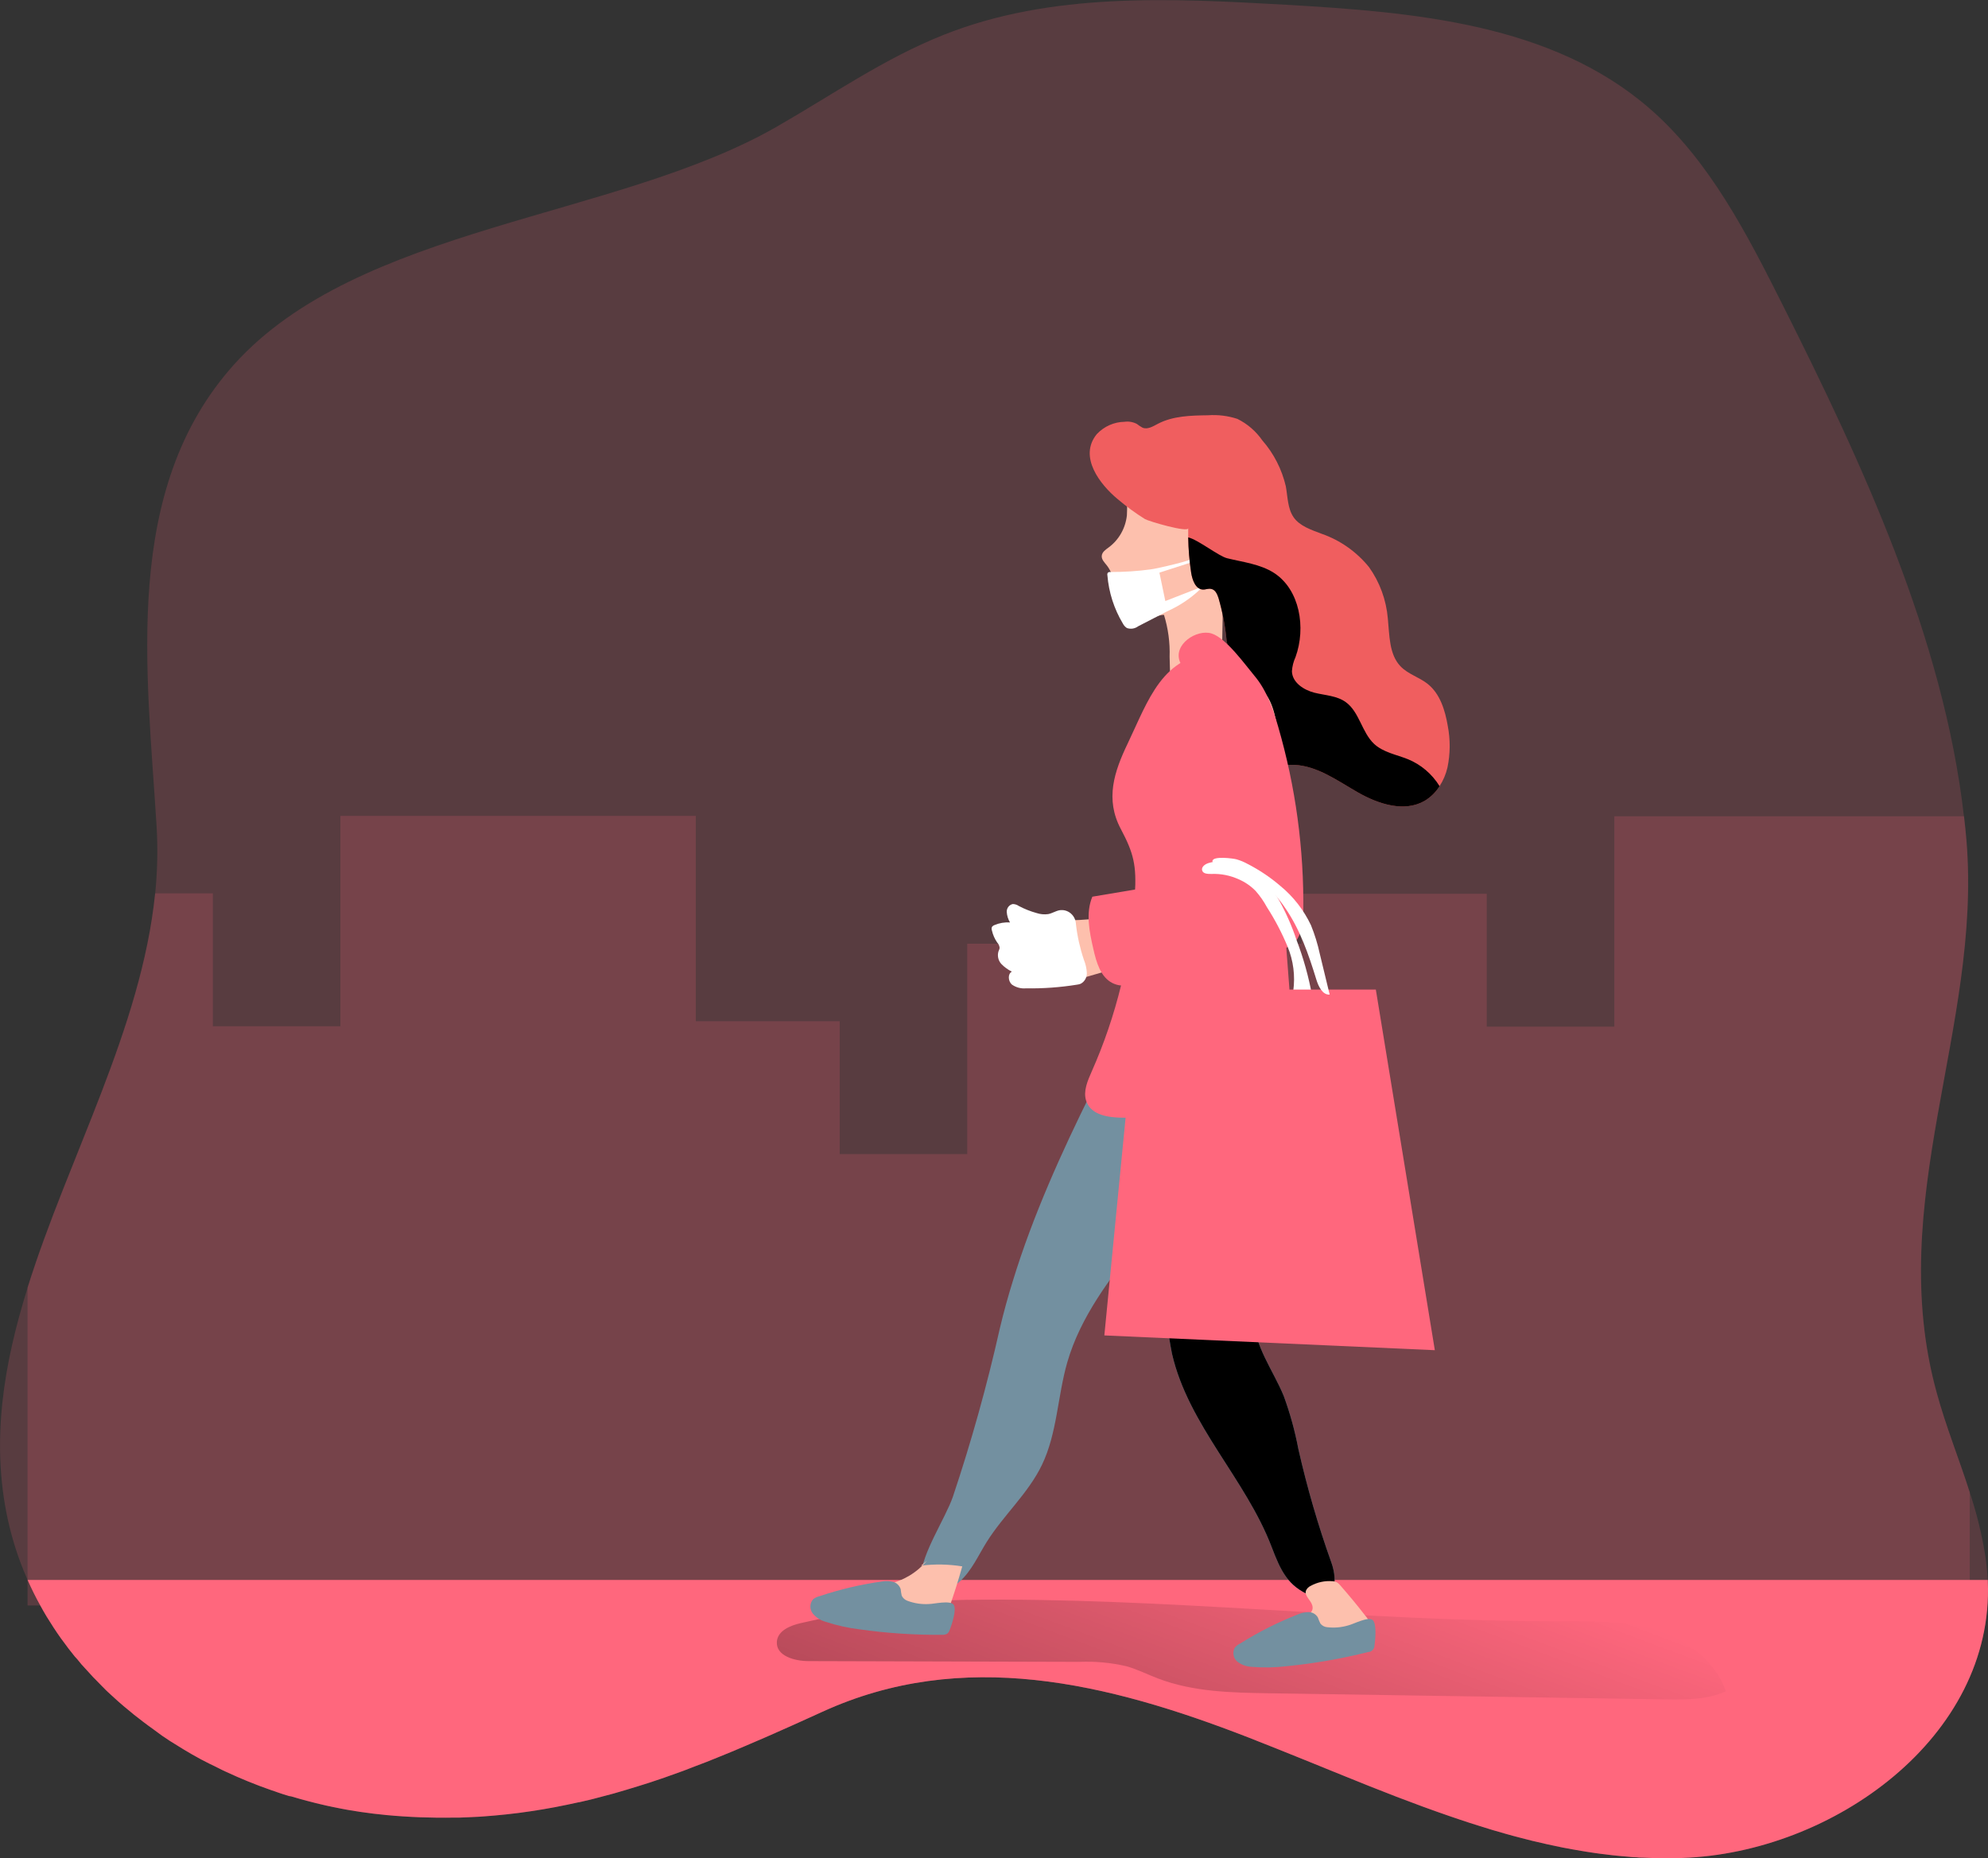 <svg width="292" height="273" viewBox="0 0 292 273" fill="none" xmlns="http://www.w3.org/2000/svg">
<rect x="0" y="0" width="292" height="273" fill="#333333" stroke="none"/>
<g clip-path="url(#clip0)">
<path opacity="0.18" d="M247.067 272.958C245.113 273.027 243.185 273.001 241.272 272.907C240.949 272.907 240.651 272.907 240.337 272.856C239.832 272.856 239.319 272.787 238.814 272.744C238.16 272.693 237.506 272.633 236.844 272.556C236.181 272.48 235.527 272.403 234.873 272.317C234.219 272.232 233.574 272.129 232.911 272.027C232.249 271.924 231.604 271.813 230.958 271.693L229.493 271.42C228.011 271.121 226.537 270.796 225.056 270.437L223.185 269.958C222.539 269.796 221.893 269.616 221.256 269.437L219.385 268.898L219.153 268.83C218.574 268.65 217.986 268.48 217.415 268.291C216.43 267.984 215.437 267.668 214.451 267.334L212.895 266.804C207.672 265.009 202.498 262.975 197.357 260.881L194.617 259.77C194.507 259.731 194.399 259.686 194.294 259.633L191.554 258.522C188.806 257.411 186.066 256.309 183.334 255.24C162.639 247.206 141.398 242.052 120.777 251.488L116.704 253.334C115.818 253.736 114.916 254.138 114.03 254.522L113.774 254.642L112.292 255.292C111.307 255.727 110.322 256.146 109.328 256.565C108.029 257.121 106.746 257.659 105.438 258.18L103.782 258.847C102.64 259.3 101.489 259.702 100.355 260.163L97.582 261.155L96.928 261.377L95.347 261.907L93.691 262.428C92.516 262.796 91.324 263.146 90.14 263.488L87.135 264.283L86.498 264.437L85.041 264.779H84.974L83.261 265.146L81.506 265.497L79.734 265.813C79.147 265.915 78.551 266.009 77.955 266.095C76.763 266.277 75.562 266.431 74.354 266.556C73.791 266.616 73.236 266.676 72.698 266.719L71.225 266.838L70.397 266.898L68.824 266.975L67.516 267.027H66.688C63.389 267.089 60.09 266.966 56.804 266.659C55.529 266.539 54.255 266.386 52.98 266.197C52.433 266.121 51.895 266.035 51.324 265.933L50.976 265.873L49.975 265.685C49.586 265.616 49.205 265.539 48.824 265.454C48.22 265.334 47.632 265.197 47.028 265.052C46.597 264.95 46.15 264.847 45.72 264.727C45.513 264.685 45.322 264.633 45.124 264.574C44.925 264.514 44.486 264.411 44.172 264.317L42.756 263.907L42.425 263.856C41.862 263.685 41.308 263.505 40.77 263.317L40.463 263.206C40.049 263.069 39.636 262.933 39.238 262.779C38.841 262.625 38.51 262.522 38.154 262.386L37.541 262.146L36.391 261.693C35.91 261.497 35.438 261.3 34.975 261.095L34.735 260.992C34.222 260.77 33.717 260.539 33.22 260.309C32.723 260.078 32.45 259.95 32.078 259.753C31.705 259.556 31.25 259.343 30.819 259.138C29.081 258.283 27.384 257.291 25.737 256.249C25.199 255.915 24.677 255.574 24.147 255.223L23.824 255.009L22.558 254.078C22.036 253.71 21.523 253.326 21.002 252.933C20.48 252.539 20.174 252.274 19.71 251.933C19.611 251.856 19.503 251.77 19.404 251.676C18.965 251.334 18.576 250.975 18.129 250.625L18.005 250.514C17.591 250.166 17.185 249.807 16.788 249.437L16.358 249.044C15.96 248.676 15.53 248.3 15.182 247.915L15.108 247.847C14.743 247.48 14.379 247.112 14.023 246.736C13.899 246.625 13.791 246.505 13.675 246.386C13.295 245.984 12.914 245.531 12.541 245.146C12.169 244.762 11.714 244.24 11.358 243.77L10.969 243.343C10.679 242.975 10.381 242.608 10.091 242.232C9.801 241.856 9.346 241.24 8.982 240.736L8.907 240.633C8.56 240.146 8.22 239.642 7.889 239.138C7.558 238.633 7.202 238.069 6.871 237.531C6.54 236.992 6.234 236.437 5.927 235.881C5.248 234.662 4.625 233.405 4.056 232.112C3.378 230.593 2.784 229.035 2.277 227.445C1.838 226.044 1.449 224.616 1.134 223.172C-1.349 211.659 0.547 200.394 4.056 189.18C10.041 170.052 20.778 151.069 22.79 131.283C23.122 128.024 23.194 124.742 23.005 121.471C21.606 98.505 17.823 71.975 34.387 53.539C52.715 33.155 90.355 32.172 113.964 18.685C122.101 14.027 129.891 8.574 138.583 5.129C154.427 -1.187 172.002 -0.247 188.947 0.702C207.721 1.796 227.92 3.454 242.299 15.941C251.098 23.582 256.62 34.403 261.91 44.932C273.449 67.924 285.469 93.71 288.465 119.924C288.615 121.112 288.722 122.3 288.83 123.488C291.098 150.992 276.727 176.48 284.451 204.582C285.8 209.514 287.762 214.334 289.302 219.206C290.344 222.301 291.122 225.484 291.628 228.719C291.785 229.83 291.901 230.958 291.959 232.095V232.317C292.911 255.18 269.244 272.206 247.067 272.958Z" fill="#FF677D"/>
<path opacity="0.18" d="M289.318 219.205V245.966H241.388V255.444H214.17V235.923H194.302V259.632L191.562 258.521C188.814 257.41 186.074 256.308 183.342 255.239C162.647 247.205 141.406 242.051 120.785 251.487L116.712 253.333C115.827 253.735 114.924 254.137 114.038 254.521L113.782 254.641H96.125V245.906H54.263V255.385H27.053V235.863H4.048V189.145C10.033 170.017 20.77 151.034 22.781 131.248H31.266V150.769H49.999V119.863H102.201V150.026H123.335V169.547H142.068V138.641H191.165V131.308H218.375V150.829H237.117V119.923H288.482C288.631 121.111 288.738 122.299 288.846 123.487C291.114 150.991 276.744 176.479 284.467 204.581C285.8 209.513 287.745 214.333 289.318 219.205Z" fill="#FF677D"/>
<path d="M247.067 272.957C245.113 273.026 243.184 273 241.272 272.906C240.949 272.906 240.651 272.906 240.337 272.855C239.832 272.855 239.318 272.786 238.813 272.744C238.16 272.692 237.506 272.632 236.843 272.556C236.181 272.479 235.527 272.402 234.873 272.316C234.219 272.231 233.573 272.128 232.911 272.026C232.249 271.923 231.603 271.812 230.958 271.692L229.492 271.419C228.011 271.12 226.537 270.795 225.055 270.436L223.185 269.957C222.539 269.795 221.893 269.615 221.256 269.436L219.385 268.897L219.153 268.829C218.574 268.65 217.986 268.479 217.415 268.291C216.43 267.983 215.436 267.667 214.451 267.333L212.895 266.803C207.671 265.009 202.498 262.974 197.357 260.88L194.617 259.769C194.507 259.73 194.399 259.685 194.294 259.632L191.554 258.521C188.806 257.41 186.066 256.308 183.334 255.239C162.639 247.205 141.397 242.051 120.777 251.487L116.704 253.333C115.818 253.735 114.916 254.137 114.03 254.521L113.774 254.641L112.292 255.291C111.307 255.726 110.322 256.145 109.328 256.564C108.029 257.12 106.745 257.658 105.438 258.179L103.782 258.846C102.64 259.299 101.489 259.701 100.355 260.162L97.582 261.154L96.928 261.376L95.347 261.906L93.691 262.427C92.516 262.795 91.323 263.145 90.14 263.487L87.135 264.282L86.497 264.436L85.04 264.778H84.974L83.261 265.145L81.506 265.496L79.734 265.812C79.146 265.915 78.55 266.009 77.954 266.094C76.762 266.276 75.562 266.43 74.353 266.556C73.79 266.615 73.236 266.675 72.698 266.718L71.224 266.838L70.397 266.897L68.824 266.974L67.516 267.026H66.688C63.389 267.088 60.09 266.965 56.804 266.658C55.529 266.538 54.254 266.385 52.98 266.197C52.433 266.12 51.895 266.034 51.324 265.932L50.976 265.872L49.975 265.684C49.586 265.615 49.205 265.538 48.824 265.453C48.22 265.333 47.632 265.197 47.028 265.051C46.597 264.949 46.15 264.846 45.72 264.726C45.513 264.684 45.322 264.632 45.124 264.573C44.925 264.513 44.486 264.41 44.172 264.316L42.756 263.906L42.425 263.855C41.862 263.684 41.307 263.504 40.769 263.316L40.463 263.205C40.049 263.068 39.635 262.932 39.238 262.778C38.841 262.624 38.51 262.521 38.154 262.385L37.541 262.145L36.39 261.692C35.91 261.496 35.438 261.299 34.975 261.094L34.735 260.991C34.221 260.769 33.717 260.538 33.22 260.308C32.723 260.077 32.45 259.949 32.077 259.752C31.705 259.556 31.25 259.342 30.819 259.137C29.081 258.282 27.384 257.291 25.736 256.248C25.185 255.923 24.655 255.581 24.147 255.222L23.824 255.009L22.558 254.077C22.036 253.709 21.523 253.325 21.001 252.932C20.48 252.538 20.174 252.273 19.71 251.932C19.611 251.855 19.503 251.769 19.404 251.675C18.965 251.333 18.576 250.974 18.129 250.624L18.005 250.513C17.591 250.165 17.185 249.806 16.788 249.436L16.357 249.043C15.96 248.675 15.53 248.299 15.182 247.915L15.107 247.846C14.743 247.479 14.379 247.111 14.023 246.735C13.899 246.624 13.791 246.504 13.675 246.385C13.294 245.983 12.914 245.53 12.541 245.145C12.169 244.761 11.713 244.239 11.357 243.769L10.968 243.342C10.679 242.974 10.381 242.607 10.091 242.231C9.801 241.855 9.346 241.239 8.982 240.735L8.907 240.632C8.559 240.145 8.22 239.641 7.889 239.137C7.558 238.632 7.202 238.068 6.871 237.53C6.54 236.991 6.233 236.436 5.927 235.88C5.248 234.661 4.625 233.405 4.056 232.111H291.975V232.333C292.911 255.179 269.244 272.205 247.067 272.957Z" fill="#FF677D"/>
<path d="M117.623 238.453C116.083 238.803 114.212 239.564 114.105 241.197C113.972 243.291 116.729 244.034 118.765 244.034L158.5 244.145C160.841 244.043 163.185 244.261 165.47 244.795C167.068 245.248 168.566 246.009 170.114 246.598C175.28 248.564 180.875 248.675 186.422 248.761C205.853 249.068 225.284 249.368 244.716 249.658C247.688 249.701 250.775 249.718 253.491 248.47C251.926 243.88 247.605 240.778 243.068 239.41C238.532 238.043 233.739 238.188 228.996 238.188C199.932 238.188 171.049 234.641 141.977 235.034C133.864 235.145 125.562 236.632 117.623 238.453Z" fill="url(#paint0_linear)"/>
<path d="M171.132 189.744C171.207 192.82 171.548 195.883 172.15 198.897C174.559 209.368 182.962 217.265 186.786 227.274C188.086 230.692 189.145 233.077 192.622 234.444C196.099 235.812 196.571 232.376 195.552 229.556C193.602 224.101 191.982 218.526 190.701 212.863C190.198 210.207 189.478 207.599 188.549 205.068C186.976 201.256 184.228 197.752 184.154 193.607C184.096 190.521 185.553 187.624 186.579 184.761C188.658 178.717 188.946 172.171 187.407 165.957C186.496 162.214 182.862 150.838 177.804 151.906C171.778 153.171 169.526 158.923 169.791 164.564C170.155 172.94 170.685 181.342 171.132 189.744Z" fill="#7390A0"/>
<path d="M171.132 189.744C171.207 192.82 171.548 195.883 172.15 198.897C174.559 209.368 182.962 217.265 186.786 227.274C188.086 230.692 189.145 233.077 192.622 234.444C196.099 235.812 196.571 232.376 195.552 229.556C193.602 224.101 191.982 218.526 190.701 212.863C190.198 210.207 189.478 207.599 188.549 205.068C186.976 201.256 184.228 197.752 184.154 193.607C184.096 190.521 185.553 187.624 186.579 184.761C188.658 178.717 188.946 172.171 187.407 165.957C186.496 162.214 182.862 150.838 177.804 151.906C171.778 153.171 169.526 158.923 169.791 164.564C170.155 172.94 170.685 181.342 171.132 189.744Z" fill="url(#paint1_linear)"/>
<path d="M148.79 188.12C148.061 190.456 147.418 192.795 146.861 195.137C144.982 203.519 142.675 211.793 139.949 219.923C138.856 223.06 135.346 228.316 135.296 231.513C135.247 234.709 138.69 234.402 140.983 232.325C142.714 230.769 143.682 228.53 144.924 226.538C147.407 222.581 151.008 219.427 153.036 215.222C155.28 210.573 155.329 205.154 156.753 200.179C158.698 193.402 163.111 187.718 167.424 182.231C172.39 175.932 179.692 168.701 182.142 160.863C183.342 157 182.788 152.256 179.758 149.667C176.447 146.855 171.339 147.53 167.854 150.085C164.369 152.641 162.184 156.632 160.246 160.564C155.934 169.265 151.695 178.632 148.79 188.12Z" fill="#7390A0"/>
<path d="M162.838 80.427C162.399 80.752 161.877 81.094 161.828 81.65C161.778 82.205 162.217 82.615 162.548 83.034C163.591 84.35 163.773 86.145 164.253 87.769C164.733 89.393 165.834 91.103 167.482 91.188C168.682 91.239 169.766 90.333 170.967 90.333C171.582 92.323 171.862 94.408 171.794 96.496C171.861 99.624 172.001 102.752 172.2 105.897C173.142 105.836 174.045 105.491 174.799 104.906L176.703 103.718C177.654 103.308 178.442 102.578 178.939 101.647C179.437 100.716 179.614 99.638 179.443 98.59L179.551 92.427C179.617 90.413 179.584 88.396 179.452 86.385C179.319 84.675 179.046 83.068 178.773 81.427L177.622 74.479C177.365 72.923 177.067 71.265 176.024 70.111C174.609 68.538 172.299 68.359 170.23 68.402C169.292 68.346 168.358 68.558 167.531 69.017C167.1 69.329 166.736 69.731 166.463 70.197C165.304 72.06 165.635 73.675 165.52 75.709C165.418 76.646 165.127 77.55 164.665 78.363C164.203 79.176 163.58 79.879 162.838 80.427Z" fill="#FDC0AD"/>
<path d="M163.078 84.034C162.951 84.019 162.823 84.056 162.722 84.137C162.686 84.19 162.662 84.25 162.65 84.313C162.639 84.376 162.64 84.442 162.655 84.504C162.859 87.021 163.636 89.451 164.924 91.598C165.063 91.87 165.268 92.1 165.52 92.265C165.796 92.361 166.09 92.387 166.377 92.343C166.665 92.298 166.939 92.184 167.175 92.008L171.414 89.82C173.398 88.944 175.206 87.692 176.745 86.128L171.165 88.299L170.296 84.128L174.774 82.684C175.155 82.564 175.602 82.273 175.511 81.88C175.619 82.248 169.634 83.59 169.071 83.641C167.084 83.913 165.082 84.044 163.078 84.034Z" fill="white"/>
<path d="M186.463 111.966C185.371 111.411 184.438 110.571 183.756 109.53C180.768 105.256 180.735 99.761 180.188 94.402C182.142 98.376 182.763 102.949 184.261 107.222C184.858 108.867 185.595 110.455 186.463 111.966Z" fill="url(#paint2_linear)"/>
<path d="M212.605 112.752C212.38 113.731 211.987 114.66 211.446 115.496C210.888 116.386 210.134 117.127 209.244 117.658C206.264 119.368 202.481 118.137 199.476 116.427C196.471 114.718 193.516 112.513 190.097 112.368C189.146 112.408 188.193 112.363 187.25 112.231C186.979 112.174 186.715 112.085 186.463 111.966C185.594 110.444 184.857 108.845 184.261 107.188C182.763 102.974 182.142 98.376 180.188 94.368C179.996 92.154 179.588 89.967 178.972 87.838C178.789 87.299 178.533 86.701 178.003 86.547C177.473 86.393 177.117 86.641 176.67 86.615C175.594 86.547 175.13 85.214 174.957 84.128C174.698 82.414 174.554 80.683 174.526 78.949C174.526 78.496 174.526 78.094 174.526 77.598C174.526 78.291 168.69 76.573 168.169 76.256C166.767 75.379 165.428 74.399 164.162 73.325C161.604 71.205 158.367 67.111 161.099 63.778C162.17 62.64 163.635 61.988 165.172 61.966C165.793 61.879 166.426 61.989 166.985 62.282C167.246 62.488 167.523 62.671 167.813 62.829C168.541 63.137 169.336 62.65 170.048 62.273C172.283 61.094 174.915 61.043 177.432 61.008C178.889 60.903 180.352 61.083 181.745 61.538C183.21 62.257 184.475 63.348 185.42 64.709C187.095 66.622 188.278 68.938 188.864 71.444C189.145 73 189.12 74.701 190.006 75.991C190.892 77.282 192.614 77.846 194.145 78.427C196.849 79.368 199.249 81.059 201.082 83.316C202.66 85.524 203.616 88.138 203.847 90.872C204.095 93.325 204.021 96.111 205.693 97.872C206.802 99.051 208.466 99.479 209.724 100.496C211.513 101.932 212.258 104.333 212.647 106.632C213.039 108.654 213.025 110.737 212.605 112.752Z" fill="#F05E5F"/>
<path d="M211.446 115.496C210.888 116.386 210.133 117.127 209.244 117.658C206.264 119.368 202.481 118.137 199.476 116.427C196.471 114.718 193.516 112.513 190.097 112.368C189.146 112.408 188.193 112.363 187.25 112.231C186.978 112.174 186.715 112.085 186.463 111.966C185.593 110.444 184.857 108.845 184.261 107.188C182.763 102.974 182.142 98.376 180.188 94.368C179.996 92.154 179.588 89.967 178.971 87.838C178.789 87.299 178.533 86.701 178.003 86.547C177.473 86.393 177.117 86.641 176.67 86.615C175.594 86.547 175.13 85.214 174.957 84.128C174.698 82.414 174.554 80.683 174.526 78.949C175.933 79.265 179.005 81.709 180.23 82.009C182.581 82.59 185.089 82.863 187.134 84.171C190.917 86.624 191.852 92.205 190.288 96.53C189.986 97.185 189.807 97.892 189.758 98.615C189.807 100.282 191.513 101.376 193.069 101.769C194.625 102.162 196.38 102.197 197.696 103.171C199.675 104.615 200.031 107.607 201.835 109.291C203.185 110.538 205.089 110.855 206.802 111.538C208.715 112.321 210.34 113.705 211.446 115.496Z" fill="url(#paint3_linear)"/>
<path d="M178.698 96.009C170.768 96.009 168.607 103.034 165.66 109.179C163.64 113.385 162.299 117.402 164.626 121.786C166.521 125.359 166.96 127.145 166.687 131.479C166.124 140.449 163.978 149.237 160.354 157.41C159.75 158.769 159.088 160.299 159.526 161.684C160.354 164.248 163.748 164.248 166.356 164.197C172.63 164.096 178.729 166.342 183.524 170.521C184.269 171.179 185.114 171.932 186.091 171.821C186.501 171.73 186.888 171.551 187.226 171.294C187.564 171.038 187.846 170.711 188.052 170.333C190.85 166.214 190.536 160.744 190.18 155.727L188.119 128.504C187.523 120.863 188.235 111.547 185.975 104.222C184.725 100.256 182.73 96 178.698 96.009Z" fill="#FF677D"/>
<path d="M178.698 96.009C170.768 96.009 168.607 103.034 165.66 109.179C163.64 113.385 162.299 117.402 164.626 121.786C166.521 125.359 166.96 127.145 166.687 131.479C166.124 140.449 163.978 149.237 160.354 157.41C159.75 158.769 159.088 160.299 159.526 161.684C160.354 164.248 163.748 164.248 166.356 164.197C172.63 164.096 178.729 166.342 183.524 170.521C184.269 171.179 185.114 171.932 186.091 171.821C186.501 171.73 186.888 171.551 187.226 171.294C187.564 171.038 187.846 170.711 188.052 170.333C190.85 166.214 190.536 160.744 190.18 155.727L188.119 128.504C187.523 120.863 188.235 111.547 185.975 104.222C184.725 100.256 182.73 96 178.698 96.009Z" fill="url(#paint4_linear)"/>
<path d="M178.185 109.872C179.703 116.299 181.253 122.721 182.837 129.137C174.402 132.12 165.785 135.12 156.869 135.205C156.489 135.163 156.107 135.263 155.793 135.487C155.589 135.726 155.465 136.025 155.437 136.342C155.073 138.197 153.93 144.718 157.184 144.094C160.437 143.47 163.806 142.026 167.175 141.59C168.938 141.367 170.718 141.402 172.49 141.273C174.502 141.082 176.502 140.78 178.483 140.368L186.471 138.863C188.052 138.564 189.841 138.12 190.61 136.675C190.949 135.929 191.121 135.114 191.115 134.291C191.503 126.831 190.62 119.359 188.508 112.214C187.291 108.103 188.218 100.556 182.324 100.06C176.993 99.598 177.357 106.325 178.185 109.872Z" fill="#FDC0AD"/>
<path d="M173.326 97.282C173.627 97.789 173.869 98.331 174.046 98.897C174.072 99.374 173.992 99.85 173.814 100.291C172.746 103.863 173.326 107.752 174.394 111.325C175.462 114.897 177.001 118.325 177.904 121.94C178.409 123.94 178.632 126.308 177.299 127.846C176.273 129.026 174.634 129.35 173.111 129.607L160.445 131.735C159.444 134.137 160.007 136.863 160.594 139.427C161.033 141.368 161.654 143.547 163.392 144.419C164.725 145.094 166.306 144.769 167.755 144.419L186.463 140.026C187.978 139.667 189.617 139.231 190.553 137.957C191.246 136.747 191.553 135.341 191.43 133.94C191.544 124.736 190.299 115.569 187.738 106.752C186.968 104.085 186.033 101.385 184.261 99.291C182.829 97.581 180.122 93.752 177.962 93.068C175.801 92.385 172.233 94.675 173.326 97.282Z" fill="#FF677D"/>
<path d="M159.195 140.983C159.446 141.591 159.595 142.238 159.634 142.897C159.654 143.228 159.58 143.558 159.421 143.847C159.262 144.135 159.026 144.369 158.74 144.521C158.565 144.592 158.381 144.638 158.194 144.658C155.713 145.059 153.204 145.239 150.694 145.197C149.963 145.263 149.231 145.067 148.624 144.641C148.07 144.154 147.987 143.077 148.624 142.744C148.045 142.462 147.518 142.077 147.068 141.607C146.849 141.367 146.695 141.071 146.623 140.75C146.55 140.429 146.561 140.093 146.654 139.778C146.73 139.62 146.788 139.454 146.828 139.282C146.808 138.976 146.681 138.688 146.472 138.47C146.104 137.938 145.839 137.337 145.694 136.701C145.636 136.535 145.636 136.354 145.694 136.188C145.786 136.056 145.916 135.957 146.066 135.906C146.789 135.596 147.571 135.464 148.351 135.521C148.073 135.053 147.908 134.522 147.871 133.974C147.86 133.702 147.945 133.435 148.109 133.222C148.273 133.008 148.506 132.863 148.765 132.812C149.081 132.82 149.388 132.92 149.651 133.103C150.482 133.541 151.356 133.888 152.258 134.137C152.808 134.319 153.391 134.372 153.964 134.291C154.543 134.179 155.065 133.829 155.619 133.726C155.912 133.678 156.212 133.694 156.498 133.774C156.784 133.854 157.05 133.997 157.279 134.192C157.508 134.387 157.694 134.63 157.824 134.905C157.955 135.18 158.027 135.48 158.036 135.786C158.24 137.557 158.628 139.299 159.195 140.983Z" fill="white"/>
<path d="M136.149 229.282C134.67 231.042 132.667 232.244 130.454 232.701C128.798 233.051 126.886 233 125.487 234.077C125.349 234.162 125.234 234.281 125.15 234.422C125.067 234.563 125.017 234.724 125.007 234.889C125.05 235.167 125.195 235.418 125.412 235.59C126.189 236.423 127.175 237.015 128.26 237.299C128.828 237.4 129.406 237.438 129.982 237.41H137.73C138.074 237.437 138.419 237.372 138.732 237.222C139.086 236.943 139.34 236.548 139.452 236.103C140.147 234.125 140.777 232.131 141.339 230.12C139.337 229.797 137.301 229.759 135.288 230.009" fill="#FDC0AD"/>
<path d="M136.447 235.65C135.37 235.716 134.29 235.553 133.277 235.171C132.921 235.042 132.625 234.78 132.449 234.436C132.376 234.115 132.323 233.79 132.292 233.462C132.205 233.198 132.056 232.962 131.858 232.773C131.66 232.585 131.419 232.452 131.157 232.385C130.635 232.265 130.096 232.248 129.568 232.333C126.44 232.767 123.356 233.494 120.355 234.504C120.023 234.583 119.71 234.731 119.436 234.94C119.183 235.227 119.04 235.599 119.03 235.986C119.021 236.374 119.148 236.752 119.386 237.051C119.881 237.639 120.536 238.059 121.265 238.256C122.906 238.8 124.594 239.175 126.306 239.376C130.311 239.94 134.351 240.205 138.392 240.171C138.648 240.189 138.903 240.133 139.129 240.009C139.307 239.853 139.439 239.648 139.51 239.419C139.775 238.735 140.578 236.402 140.056 235.735C139.535 235.068 137.142 235.65 136.447 235.65Z" fill="#7390A0"/>
<path d="M187.109 239.821C186.994 239.936 186.907 240.079 186.857 240.237C186.806 240.395 186.793 240.563 186.819 240.726C186.926 240.988 187.124 241.198 187.374 241.316C188.314 241.927 189.4 242.255 190.511 242.265C191.085 242.228 191.653 242.131 192.208 241.974L199.758 240.128C200.511 239.94 201.413 239.547 201.215 238.564C201.081 238.114 200.849 237.701 200.536 237.359C199.355 235.838 198.13 234.353 196.86 232.906C196.722 232.732 196.557 232.582 196.372 232.462C196.167 232.362 195.944 232.306 195.718 232.299C194.609 232.205 193.496 232.442 192.514 232.983C192.207 233.12 191.959 233.37 191.819 233.684C191.571 234.462 192.539 235.068 192.754 235.863C193.11 237.188 191.405 237.453 190.586 237.795C189.344 238.265 187.995 238.718 187.109 239.821Z" fill="#FDC0AD"/>
<path d="M198.102 238.769C197.067 239.088 195.979 239.184 194.907 239.051C194.533 239.012 194.189 238.826 193.947 238.53C193.801 238.234 193.674 237.928 193.566 237.615C193.424 237.381 193.228 237.187 192.995 237.051C192.763 236.915 192.5 236.842 192.233 236.838C191.696 236.839 191.164 236.949 190.668 237.162C187.719 238.314 184.878 239.745 182.183 241.436C181.865 241.584 181.583 241.803 181.356 242.077C181.174 242.416 181.116 242.812 181.194 243.192C181.271 243.572 181.478 243.91 181.778 244.145C182.391 244.596 183.119 244.852 183.872 244.88C185.59 245.021 187.318 244.987 189.029 244.778C193.051 244.381 197.041 243.687 200.966 242.701C201.215 242.692 201.451 242.584 201.624 242.399C201.797 242.214 201.894 241.966 201.893 241.709C201.993 240.983 202.258 238.521 201.604 237.991C200.95 237.461 198.781 238.607 198.102 238.769Z" fill="#7390A0"/>
<path d="M189.956 145.573C190.259 143.373 189.973 141.129 189.129 139.085C188.288 137.053 187.268 135.105 186.082 133.265C185.621 132.409 185.066 131.612 184.427 130.889C183.714 130.158 182.871 129.578 181.943 129.18C180.684 128.605 179.313 128.336 177.937 128.393C177.415 128.393 176.72 128.393 176.571 127.872C176.422 127.35 177.034 126.923 177.556 126.778C178.49 126.511 179.466 126.436 180.428 126.556C183.64 126.966 186.264 129.504 187.937 132.376C188.932 134.185 189.763 136.085 190.42 138.051C191.45 140.737 192.227 143.519 192.738 146.359" fill="white"/>
<path d="M210.751 198.359L162.208 196.188L167.167 145.376H202.084L210.751 198.359Z" fill="#FF677D"/>
<path d="M199.559 147.778V196.009H209.012L199.559 147.778Z" fill="url(#paint5_linear)"/>
<path d="M181.629 126.248C182.204 126.414 182.759 126.646 183.284 126.94C184.992 127.816 186.595 128.895 188.061 130.154C189.957 131.707 191.493 133.678 192.556 135.923C193.109 137.285 193.544 138.695 193.855 140.137L195.304 146.12C194.244 146.179 193.648 144.915 193.334 143.872C192.208 140.197 190.933 136.521 188.764 133.385C187.094 130.863 184.75 128.898 182.018 127.727C181.505 127.53 178.144 127.026 178.086 126.556C177.995 125.667 181.298 126.137 181.629 126.248Z" fill="white"/>
</g>
<defs>
<linearGradient id="paint0_linear" x1="145.95" y1="352.684" x2="195.116" y2="221.126" gradientUnits="userSpaceOnUse">
<stop offset="0.01"/>
<stop offset="0.13" stop-opacity="0.69"/>
<stop offset="1" stop-opacity="0"/>
</linearGradient>
<linearGradient id="paint1_linear" x1="6583.41" y1="16529.1" x2="9210.31" y2="17571.8" gradientUnits="userSpaceOnUse">
<stop offset="0.01"/>
<stop offset="0.13" stop-opacity="0.69"/>
<stop offset="1" stop-opacity="0"/>
</linearGradient>
<linearGradient id="paint2_linear" x1="1889.49" y1="2483.47" x2="1937.06" y2="2483.47" gradientUnits="userSpaceOnUse">
<stop offset="0.01"/>
<stop offset="0.13" stop-opacity="0.69"/>
<stop offset="1" stop-opacity="0"/>
</linearGradient>
<linearGradient id="paint3_linear" x1="9457.72" y1="6282.41" x2="11275.6" y2="4997.88" gradientUnits="userSpaceOnUse">
<stop offset="0.01"/>
<stop offset="0.13" stop-opacity="0.69"/>
<stop offset="1" stop-opacity="0"/>
</linearGradient>
<linearGradient id="paint4_linear" x1="10526.2" y1="17790.8" x2="6425.66" y2="16267.9" gradientUnits="userSpaceOnUse">
<stop offset="0.01"/>
<stop offset="0.13" stop-opacity="0.69"/>
<stop offset="1" stop-opacity="0"/>
</linearGradient>
<linearGradient id="paint5_linear" x1="3034.3" y1="11729.4" x2="2125.85" y2="11611.3" gradientUnits="userSpaceOnUse">
<stop offset="0.01"/>
<stop offset="0.13" stop-opacity="0.69"/>
<stop offset="1" stop-opacity="0"/>
</linearGradient>
<clipPath id="clip0">
<rect width="292" height="273" fill="white"/>
</clipPath>
</defs>
</svg>
